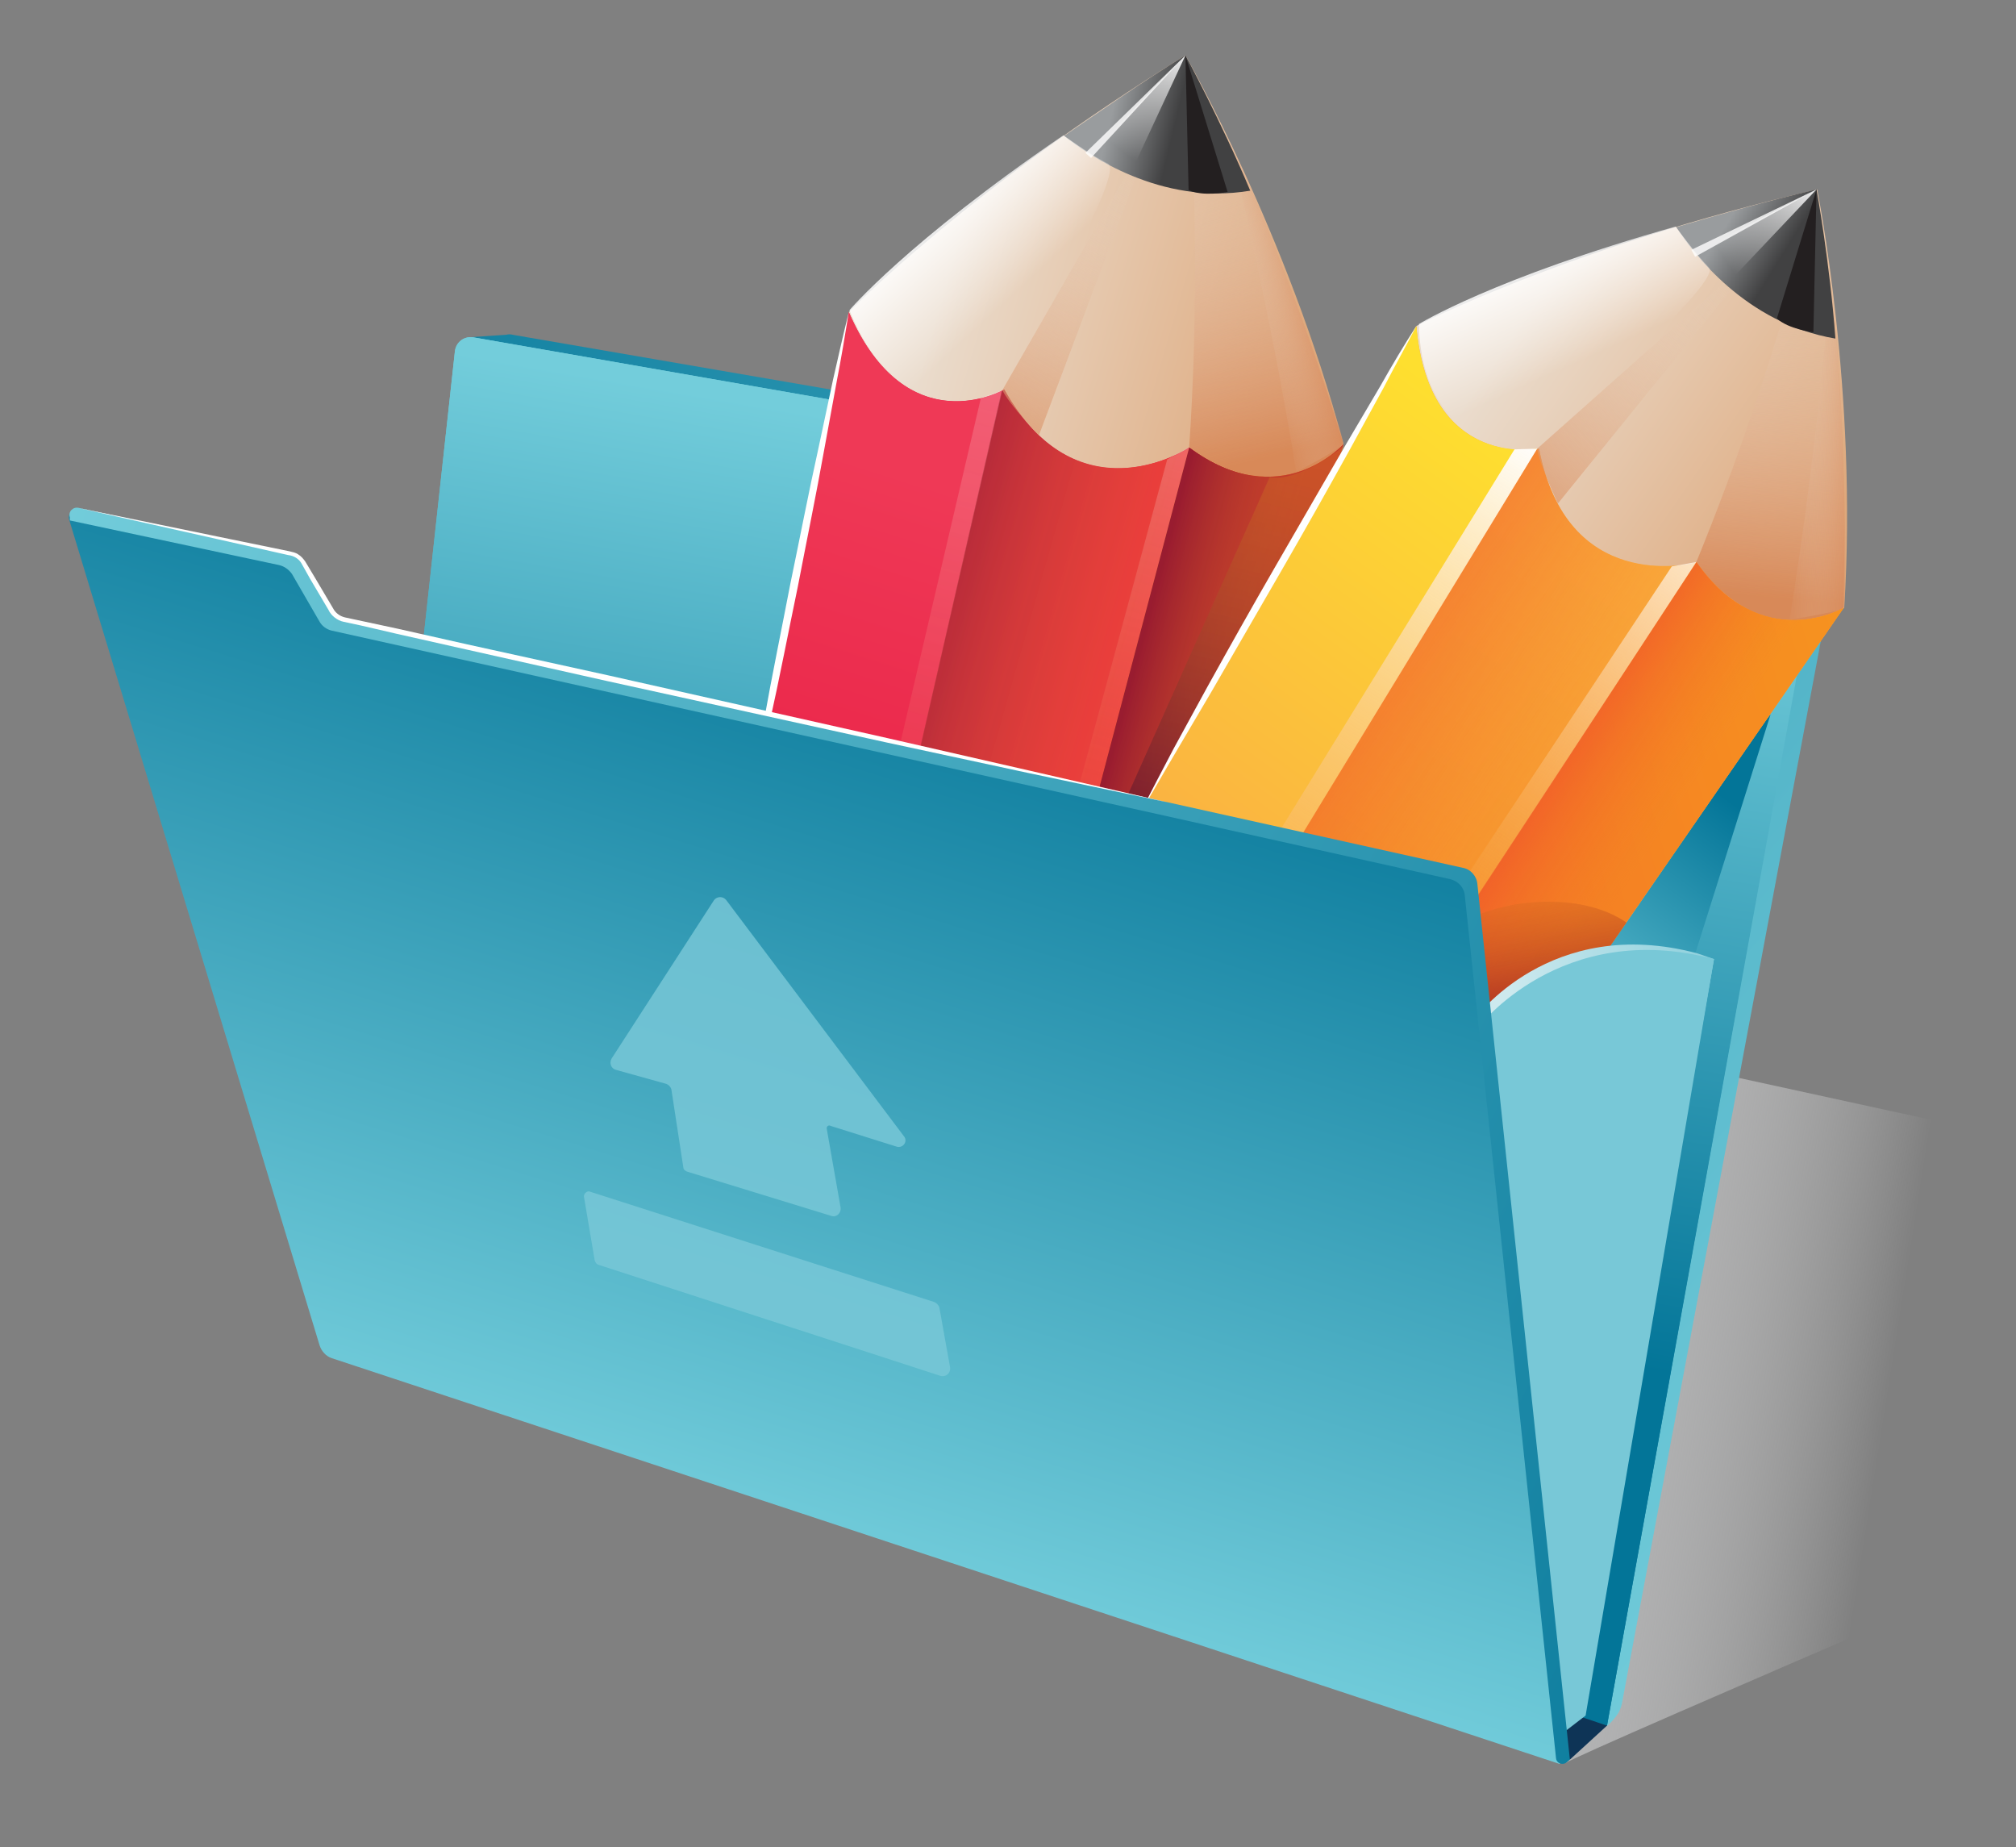 <?xml version="1.0" encoding="utf-8"?>
<!-- Generator: Adobe Illustrator 23.0.1, SVG Export Plug-In . SVG Version: 6.00 Build 0)  -->
<svg version="1.1" id="Layer_1" xmlns="http://www.w3.org/2000/svg" xmlns:xlink="http://www.w3.org/1999/xlink" x="0px" y="0px"
	 viewBox="0 0 320.4 293.5" style="enable-background:new 0 0 320.4 293.5;" xml:space="preserve">
<rect x="0" y="0" width="320.4" height="293.5" fill="#808080" stroke="none"/>
<style type="text/css">
	.st0{fill:url(#SVGID_1_);}
	.st1{fill:url(#SVGID_2_);}
	.st2{fill:url(#SVGID_3_);}
	.st3{fill:url(#SVGID_4_);}
	.st4{fill:url(#SVGID_5_);}
	.st5{fill:url(#SVGID_6_);}
	.st6{fill:url(#SVGID_7_);}
	.st7{fill:url(#SVGID_8_);}
	.st8{opacity:0.5;fill:url(#SVGID_9_);}
	.st9{fill:#E92046;}
	.st10{fill:url(#SVGID_10_);}
	.st11{opacity:0.62;fill:url(#SVGID_11_);}
	.st12{fill:url(#SVGID_12_);}
	.st13{fill:#B21F2F;}
	.st14{opacity:0.62;fill:url(#SVGID_13_);}
	.st15{opacity:0.62;fill:url(#SVGID_14_);}
	.st16{fill:url(#SVGID_15_);}
	.st17{fill:url(#SVGID_16_);}
	.st18{opacity:0.62;fill:url(#SVGID_17_);}
	.st19{fill:url(#SVGID_18_);}
	.st20{opacity:0.19;fill:url(#SVGID_19_);}
	.st21{opacity:0.22;fill:url(#SVGID_20_);}
	.st22{opacity:0.85;fill:url(#SVGID_21_);}
	.st23{fill:url(#SVGID_22_);}
	.st24{fill:#231F20;}
	.st25{opacity:0.75;fill:url(#SVGID_23_);}
	.st26{fill:url(#SVGID_24_);}
	.st27{fill:#FFFFFF;}
	.st28{opacity:0.8;fill:#FFFFFF;}
	.st29{fill:url(#SVGID_25_);}
	.st30{opacity:0.62;fill:url(#SVGID_26_);}
	.st31{fill:url(#SVGID_27_);}
	.st32{fill:url(#SVGID_28_);}
	.st33{fill:url(#SVGID_29_);}
	.st34{fill:url(#SVGID_30_);}
	.st35{opacity:0.5;fill:url(#SVGID_31_);}
	.st36{fill:#FAAF43;}
	.st37{fill:url(#SVGID_32_);}
	.st38{fill:url(#SVGID_33_);}
	.st39{opacity:0.62;fill:url(#SVGID_34_);}
	.st40{fill:url(#SVGID_35_);}
	.st41{fill:url(#SVGID_36_);}
	.st42{opacity:0.62;fill:url(#SVGID_37_);}
	.st43{opacity:0.62;fill:url(#SVGID_38_);}
	.st44{fill:url(#SVGID_39_);}
	.st45{fill:url(#SVGID_40_);}
	.st46{opacity:0.62;fill:url(#SVGID_41_);}
	.st47{fill:url(#SVGID_42_);}
	.st48{fill:url(#SVGID_43_);}
	.st49{opacity:0.75;fill:url(#SVGID_44_);}
	.st50{opacity:0.85;fill:url(#SVGID_45_);}
	.st51{fill:url(#SVGID_46_);}
	.st52{opacity:0.75;fill:url(#SVGID_47_);}
	.st53{fill:url(#SVGID_48_);}
	.st54{fill:url(#SVGID_49_);}
	.st55{opacity:0.62;fill:url(#SVGID_50_);}
	.st56{fill:#0E3456;}
	.st57{fill:url(#SVGID_51_);}
	.st58{fill:url(#SVGID_52_);}
	.st59{fill:url(#SVGID_53_);}
	.st60{fill:url(#SVGID_54_);}
	.st61{opacity:0.83;}
	.st62{fill:url(#SVGID_55_);}
	.st63{fill:url(#SVGID_56_);}
</style>
<g>
	<linearGradient id="SVGID_1_" gradientUnits="userSpaceOnUse" x1="242.778" y1="217.964" x2="299.401" y2="226.931">
		<stop  offset="0" style="stop-color:#AFB0B2"/>
		<stop  offset="1" style="stop-color:#FFFFFF;stop-opacity:0"/>
	</linearGradient>
	<path class="st0" d="M307.2,178l-186.3-40.6l128,142.7c0.9-0.7,26.7-11.9,58.3-25.5V178z"/>
	<g>
		<linearGradient id="SVGID_2_" gradientUnits="userSpaceOnUse" x1="253.624" y1="157.583" x2="250.173" y2="291.247">
			<stop  offset="0" style="stop-color:#73CDDB;stop-opacity:0"/>
			<stop  offset="1" style="stop-color:#037598"/>
		</linearGradient>
		<path class="st1" d="M252,272.6l-5.6,4.3l-11.5-113.6c0,0,13.1-17.4,37.5-10.9L252,272.6z"/>
		<g>
			<linearGradient id="SVGID_3_" gradientUnits="userSpaceOnUse" x1="307.52" y1="229.111" x2="43.445" y2="-0.151">
				<stop  offset="0" style="stop-color:#73CDDB"/>
				<stop  offset="1" style="stop-color:#037598"/>
			</linearGradient>
			<path class="st2" d="M256,273.7c1.2-1.3,1.6-1.9,1.9-3.7l33.1-176.8c0.3-1.9-0.7-4.2-3.3-4.5L81.5,53.2c-0.4-0.1-0.7-0.1-1.1,0
				l-6,0.4L65.5,143l190,131.2L256,273.7z"/>
			<linearGradient id="SVGID_4_" gradientUnits="userSpaceOnUse" x1="180.226" y1="74.386" x2="158.576" y2="200.048">
				<stop  offset="0" style="stop-color:#73CDDB"/>
				<stop  offset="1" style="stop-color:#037598"/>
			</linearGradient>
			<path class="st3" d="M255.4,274.2l32.6-180.9c0.2-1.4-0.7-2.7-2-2.9L75.2,53.6c-1.4-0.2-2.7,0.7-2.9,2.2l-9.7,88.6l179.3,130.1
				L255.4,274.2z"/>
			<linearGradient id="SVGID_5_" gradientUnits="userSpaceOnUse" x1="180.226" y1="74.386" x2="158.576" y2="200.048">
				<stop  offset="0" style="stop-color:#73CDDB"/>
				<stop  offset="1" style="stop-color:#037598"/>
			</linearGradient>
			<path class="st4" d="M255.4,274.2l32.7-180.9c0.2-1.4-0.7-2.7-2-2.9L75.2,53.6c-1.4-0.2-2.7,0.7-2.9,2.2l-9.7,88.6l179.3,130.1
				L255.4,274.2z"/>
			<g>
				<g>
					
						<linearGradient id="SVGID_6_" gradientUnits="userSpaceOnUse" x1="478.41" y1="-325.487" x2="468.473" y2="-339.5" gradientTransform="matrix(0.824 -0.567 0.567 0.824 -15.62 733.199)">
						<stop  offset="0" style="stop-color:#EB1F3D"/>
						<stop  offset="0.999" style="stop-color:#89181C"/>
					</linearGradient>
					<path class="st5" d="M184.4,162.6c0,0,24.1,11.9,4.1,34.9c-19.6,22.4-19.2,16.8-17.4,8.6c1.8-8.3,4.4-22,4.4-22
						S179.1,159.6,184.4,162.6z"/>
					
						<linearGradient id="SVGID_7_" gradientUnits="userSpaceOnUse" x1="534.324" y1="-479.233" x2="571.312" y2="-433.964" gradientTransform="matrix(0.824 -0.567 0.567 0.824 -15.62 733.199)">
						<stop  offset="0" style="stop-color:#EADCCD"/>
						<stop  offset="1" style="stop-color:#DEA87B"/>
					</linearGradient>
					<path class="st6" d="M134.9,49.6c0,0,19-19.6,53.5-40.8c0,0,16.3,28.4,25.1,61.7l-11.4,16.3l-61.5-18L134.9,49.6z"/>
					
						<linearGradient id="SVGID_8_" gradientUnits="userSpaceOnUse" x1="573.162" y1="-470.882" x2="553.498" y2="-420.751" gradientTransform="matrix(0.824 -0.567 0.567 0.824 -15.62 733.199)">
						<stop  offset="4.318467e-04" style="stop-color:#EADCCD;stop-opacity:0"/>
						<stop  offset="0.999" style="stop-color:#D88958"/>
					</linearGradient>
					<path class="st7" d="M213.5,70.5c0,0-11-36.7-24.9-61.7c0,0,2.7,28,0.4,62.2C189,71.1,202.4,82.1,213.5,70.5z"/>
					
						<linearGradient id="SVGID_9_" gradientUnits="userSpaceOnUse" x1="562.989" y1="-442.224" x2="572.65" y2="-439.187" gradientTransform="matrix(0.824 -0.567 0.567 0.824 -15.62 733.199)">
						<stop  offset="4.318467e-04" style="stop-color:#EADCCD;stop-opacity:0"/>
						<stop  offset="0.999" style="stop-color:#D88958"/>
					</linearGradient>
					<path class="st8" d="M213.5,70.5c0.4-0.5-11.1-34.2-18.2-48.1c0,0,6.4,25.7,10.7,52.6C205.9,75,212.2,71.9,213.5,70.5z"/>
					<path class="st9" d="M134.9,49.6L110,176.1c0,0,26.6,28.9,67.4,10.9c1.6-0.7,2.8-2.1,3.3-3.7l32.8-112.7c0,0-10,11.4-24.5,0.5
						c0,0-17.6,11.9-29.4-9.2C159.6,61.9,144.1,70.8,134.9,49.6z"/>
					<g>
						
							<linearGradient id="SVGID_10_" gradientUnits="userSpaceOnUse" x1="449.567" y1="-405.743" x2="518.757" y2="-459.476" gradientTransform="matrix(0.824 -0.567 0.567 0.824 -15.62 733.199)">
							<stop  offset="0" style="stop-color:#E92046"/>
							<stop  offset="0.814" style="stop-color:#EF3956"/>
						</linearGradient>
						<path class="st10" d="M134.9,49.6L110,176.1c0,0,7.3,7.9,20.2,12.9l29-126.9C156.8,63.3,143.3,68.9,134.9,49.6z"/>
						<path class="st9" d="M159.6,61.9c0,0-0.1,0.1-0.4,0.2l-29,126.9c7.3,2.8,16.3,4.7,26.8,3.6l32-121.4
							C187.9,71.8,171,82.2,159.6,61.9z"/>
						
							<linearGradient id="SVGID_11_" gradientUnits="userSpaceOnUse" x1="469.719" y1="-417.99" x2="494.745" y2="-387.811" gradientTransform="matrix(0.824 -0.567 0.567 0.824 -15.62 733.199)">
							<stop  offset="0" style="stop-color:#741C34"/>
							<stop  offset="1" style="stop-color:#F69320;stop-opacity:0.42"/>
						</linearGradient>
						<path class="st11" d="M159.6,61.9c0,0-0.1,0.1-0.4,0.2l-29,126.9c7.3,2.8,16.3,4.7,26.8,3.6l32-121.4
							C187.9,71.8,171,82.2,159.6,61.9z"/>
						
							<linearGradient id="SVGID_12_" gradientUnits="userSpaceOnUse" x1="448.706" y1="-384.869" x2="564.48" y2="-384.869" gradientTransform="matrix(0.824 -0.567 0.567 0.824 -15.62 733.199)">
							<stop  offset="0" style="stop-color:#F15B2A"/>
							<stop  offset="1" style="stop-color:#F69320"/>
						</linearGradient>
						<path class="st12" d="M189,71.1C189,71.1,189,71.1,189,71.1l-32.1,121.5c6.3-0.6,13.2-2.4,20.5-5.6c1.6-0.7,2.8-2.1,3.3-3.7
							l32.8-112.7C213.5,70.5,203.6,81.9,189,71.1z"/>
						<path class="st13" d="M189,71.1C189,71.1,189,71.1,189,71.1l-32.1,121.5c6.3-0.6,13.2-2.4,20.5-5.6c1.6-0.7,2.8-2.1,3.3-3.7
							l32.8-112.7C213.5,70.5,203.6,81.9,189,71.1z"/>
						
							<linearGradient id="SVGID_13_" gradientUnits="userSpaceOnUse" x1="499.079" y1="-390.502" x2="511.04" y2="-376.517" gradientTransform="matrix(0.824 -0.567 0.567 0.824 -15.62 733.199)">
							<stop  offset="0" style="stop-color:#891930"/>
							<stop  offset="1" style="stop-color:#F69320;stop-opacity:0.42"/>
						</linearGradient>
						<path class="st14" d="M189,71.1C189,71.1,189,71.1,189,71.1l-32.1,121.5c6.3-0.6,13.2-2.4,20.5-5.6c1.6-0.7,2.8-2.1,3.3-3.7
							l32.8-112.7C213.5,70.5,203.6,81.9,189,71.1z"/>
						<linearGradient id="SVGID_14_" gradientUnits="userSpaceOnUse" x1="188.181" y1="128.594" x2="205.31" y2="57.939">
							<stop  offset="0" style="stop-color:#63182E"/>
							<stop  offset="1" style="stop-color:#F69320;stop-opacity:0.42"/>
						</linearGradient>
						<path class="st15" d="M175,135.8l26.8-60c0,0,3.8,1.3,11.9-5l-14,48.8C199.7,119.6,185.3,146.6,175,135.8z"/>
					</g>
					<g>
						
							<linearGradient id="SVGID_15_" gradientUnits="userSpaceOnUse" x1="564.669" y1="-480.903" x2="571.477" y2="-473.358" gradientTransform="matrix(0.824 -0.567 0.567 0.824 -15.62 733.199)">
							<stop  offset="0" style="stop-color:#999C9E"/>
							<stop  offset="1" style="stop-color:#414142"/>
						</linearGradient>
						<path class="st16" d="M169.1,21.6c3.7,2.9,15.3,11.1,29.6,8.7C194,19.1,188.4,8.8,188.4,8.8C181.2,13.2,175,17.6,169.1,21.6z"
							/>
					</g>
					
						<linearGradient id="SVGID_16_" gradientUnits="userSpaceOnUse" x1="395.033" y1="-373.726" x2="430.916" y2="-406.665" gradientTransform="matrix(0.824 -0.567 0.567 0.824 -15.62 733.199)">
						<stop  offset="0" style="stop-color:#EB1F3D"/>
						<stop  offset="0.999" style="stop-color:#89181C"/>
					</linearGradient>
					<path class="st17" d="M115.8,151.6c0,0-32,4-20.8,35.1c10.7,29.7,12.9,23.6,14.9,14.6c2-9.2,5.5-24.3,5.5-24.3
						S122.8,151.4,115.8,151.6z"/>
					
						<linearGradient id="SVGID_17_" gradientUnits="userSpaceOnUse" x1="453.328" y1="-363.565" x2="469.146" y2="-338.317" gradientTransform="matrix(0.824 -0.567 0.567 0.824 -15.62 733.199)">
						<stop  offset="3.336997e-04" style="stop-color:#C73827"/>
						<stop  offset="1" style="stop-color:#F69320;stop-opacity:0.42"/>
					</linearGradient>
					<path class="st18" d="M153.4,163.2c0,0,14.5,5.1,17.3,22.6l0.1,3.6c0,0-11.8,3.8-16.2,2.8C150.2,191.2,153.4,163.2,153.4,163.2
						z"/>
					
						<linearGradient id="SVGID_18_" gradientUnits="userSpaceOnUse" x1="408.898" y1="-329.605" x2="458.031" y2="-373.769" gradientTransform="matrix(0.824 -0.567 0.567 0.824 -15.62 733.199)">
						<stop  offset="0.269" style="stop-color:#EB1F3D"/>
						<stop  offset="0.999" style="stop-color:#89181C"/>
					</linearGradient>
					<path class="st19" d="M151.7,162.3c0,0-20.4-5.4-21.2,22.1c-0.8,44-1.5,74.8,29.2,4.1C159.7,188.5,167.7,168.3,151.7,162.3z"/>
				</g>
				
					<linearGradient id="SVGID_19_" gradientUnits="userSpaceOnUse" x1="525.026" y1="-455.201" x2="431.178" y2="-370.737" gradientTransform="matrix(0.824 -0.567 0.567 0.824 -15.62 733.199)">
					<stop  offset="0" style="stop-color:#FFFFFF"/>
					<stop  offset="1" style="stop-color:#F69320;stop-opacity:0"/>
				</linearGradient>
				<polygon class="st20" points="159.3,62 130.2,189 126.8,187.8 155.9,63.2 				"/>
				
					<linearGradient id="SVGID_20_" gradientUnits="userSpaceOnUse" x1="546.459" y1="-430.976" x2="478.346" y2="-375.599" gradientTransform="matrix(0.824 -0.567 0.567 0.824 -15.62 733.199)">
					<stop  offset="0" style="stop-color:#FFFFFF"/>
					<stop  offset="1" style="stop-color:#F69320;stop-opacity:0"/>
				</linearGradient>
				<polygon class="st21" points="189,71.1 156.9,192.5 153.5,191.4 185.5,73 				"/>
				
					<linearGradient id="SVGID_21_" gradientUnits="userSpaceOnUse" x1="533.432" y1="-481.248" x2="535.751" y2="-465.349" gradientTransform="matrix(0.824 -0.567 0.567 0.824 -15.62 733.199)">
					<stop  offset="0" style="stop-color:#FFFFFF"/>
					<stop  offset="1" style="stop-color:#FFFFFF;stop-opacity:0"/>
				</linearGradient>
				<path class="st22" d="M169,21.5c0,0,4.4,3.2,7.1,4.5c3.1,1.6-17.6,36.4-17.6,36.4s-15.4,7.1-23.5-13.1
					C134.9,49.4,144.1,38.5,169,21.5z"/>
				
					<linearGradient id="SVGID_22_" gradientUnits="userSpaceOnUse" x1="580.541" y1="-480.565" x2="561.599" y2="-474.342" gradientTransform="matrix(0.824 -0.567 0.567 0.824 -15.62 733.199)">
					<stop  offset="0" style="stop-color:#FFFFFF"/>
					<stop  offset="1" style="stop-color:#FFFFFF;stop-opacity:0"/>
				</linearGradient>
				<path class="st23" d="M173.4,24.4l15-15.6l-8.8,18.9C179.5,27.8,175.5,26.3,173.4,24.4z"/>
				<path class="st24" d="M188.4,8.8l6.7,21.7c0,0-3.9,0.8-6.2-0.3L188.4,8.8z"/>
				
					<linearGradient id="SVGID_23_" gradientUnits="userSpaceOnUse" x1="565.149" y1="-469.194" x2="516.284" y2="-444.67" gradientTransform="matrix(0.824 -0.567 0.567 0.824 -15.62 733.199)">
					<stop  offset="4.318467e-04" style="stop-color:#EADCCD;stop-opacity:0"/>
					<stop  offset="0.999" style="stop-color:#D88958"/>
				</linearGradient>
				<path class="st25" d="M159.3,62L179,27.7l1.4,0.8l-15.3,40.7C165.1,69.2,160.5,64.4,159.3,62z"/>
				
					<linearGradient id="SVGID_24_" gradientUnits="userSpaceOnUse" x1="412.986" y1="-390.329" x2="406.741" y2="-398.411" gradientTransform="matrix(0.824 -0.567 0.567 0.824 -15.62 733.199)">
					<stop  offset="0" style="stop-color:#EB1F3D"/>
					<stop  offset="0.998" style="stop-color:#F05273"/>
				</linearGradient>
				<path class="st26" d="M111.3,155.8c6.7-2.9,5.4-3.6,5.1-4.3c-9.5,1.1-31,8.8-21.4,35.1c9.6,26.5,12.4,24.5,14.2,17.3l-0.2-0.1
					c-2,4.3-11.1-18.1-10.5-31.2C98.9,164.1,105.9,158.1,111.3,155.8z"/>
				<path class="st27" d="M103.8,155.5c-1.5,0.9-2.8,2.1-4,3.3c-1.2,1.2-2.2,2.6-3.1,4.1c-1.7,2.9-2.7,6.3-3,9.7
					c-0.2,1.7,0,3.4,0.1,5.1c0.2,1.7,0.4,3.4,0.7,5.1c0.7,3.4,1.5,6.8,2.6,10.1c-1.5-3.2-2.7-6.5-3.6-9.9c-0.4-1.7-0.7-3.5-0.9-5.2
					c-0.2-1.8-0.3-3.5-0.2-5.4c0.3-3.6,1.4-7.1,3.4-10.1C97.9,159.4,100.6,157,103.8,155.5z"/>
				<path class="st27" d="M134.9,49.6c-0.6,3.7-1.2,7.3-1.9,10.9l-2,10.9c-1.3,7.3-2.8,14.5-4.2,21.8c-1.5,7.2-2.9,14.5-4.5,21.7
					l-2.3,10.8c-0.8,3.6-1.5,7.4-2.4,11c0.6-3.7,1.2-7.5,1.8-11.2l2-10.9c1.3-7.3,2.8-14.5,4.2-21.8c1.5-7.2,2.9-14.5,4.5-21.7
					l2.3-10.8C133.2,56.8,134,53.2,134.9,49.6z"/>
				<polygon class="st28" points="172.5,24.3 188.4,8.8 173.4,25.1 				"/>
				
					<linearGradient id="SVGID_25_" gradientUnits="userSpaceOnUse" x1="448.583" y1="-374.15" x2="411.57" y2="-340.989" gradientTransform="matrix(0.824 -0.567 0.567 0.824 -15.62 733.199)">
					<stop  offset="0" style="stop-color:#EB1F3D"/>
					<stop  offset="0.998" style="stop-color:#F05273"/>
				</linearGradient>
				<path class="st29" d="M147.4,177.1c1-4.9-4-8.8-8.4-6.5c-2.4,1.2-4.7,3.3-6.4,6.8c-4.3,8.9-2.1,37.1-1.6,42.5s1.2,8.9,3.1,10.6
					C135.5,231.7,143.8,194,147.4,177.1z"/>
				
					<linearGradient id="SVGID_26_" gradientUnits="userSpaceOnUse" x1="427.965" y1="-394.023" x2="440.704" y2="-373.689" gradientTransform="matrix(0.824 -0.567 0.567 0.824 -15.62 733.199)">
					<stop  offset="0" style="stop-color:#F15B2A"/>
					<stop  offset="1" style="stop-color:#F69320;stop-opacity:0.42"/>
				</linearGradient>
				<path class="st30" d="M116.4,151.5c0,0,12.3,7.8,11,20.2c-1.1,10.5-2.9,14.7-2.9,14.7s-8.2-3.7-11-7.2L116.4,151.5z"/>
			</g>
			<linearGradient id="SVGID_27_" gradientUnits="userSpaceOnUse" x1="248.455" y1="170.92" x2="278.692" y2="130.066">
				<stop  offset="0" style="stop-color:#73CDDB"/>
				<stop  offset="1" style="stop-color:#037598"/>
			</linearGradient>
			<polygon class="st31" points="265.4,164.3 281.4,113.5 247.5,156.1 			"/>
			<g>
				<g>
					
						<linearGradient id="SVGID_28_" gradientUnits="userSpaceOnUse" x1="324.596" y1="-43.602" x2="314.659" y2="-57.615" gradientTransform="matrix(0.961 -0.277 0.277 0.961 -64.385 339.176)">
						<stop  offset="0" style="stop-color:#EB1F3D"/>
						<stop  offset="0.999" style="stop-color:#89181C"/>
					</linearGradient>
					<path class="st32" d="M236.3,174.7c0,0,19.1,18.9-7.2,34.4c-25.7,15.1-23.5,9.9-19.3,2.6c4.3-7.3,11.1-19.5,11.1-19.5
						S232.2,170.2,236.3,174.7z"/>
					
						<linearGradient id="SVGID_29_" gradientUnits="userSpaceOnUse" x1="380.51" y1="-197.347" x2="417.498" y2="-152.079" gradientTransform="matrix(0.961 -0.277 0.277 0.961 -64.385 339.176)">
						<stop  offset="0" style="stop-color:#EADCCD"/>
						<stop  offset="1" style="stop-color:#DEA87B"/>
					</linearGradient>
					<path class="st33" d="M225.1,51.8c0,0,24.3-12.6,63.7-21.7c0,0,6.5,32.1,4.3,66.5l-16,11.8l-52.7-36.5L225.1,51.8z"/>
					
						<linearGradient id="SVGID_30_" gradientUnits="userSpaceOnUse" x1="419.348" y1="-188.996" x2="399.683" y2="-138.866" gradientTransform="matrix(0.961 -0.277 0.277 0.961 -64.385 339.176)">
						<stop  offset="4.318467e-04" style="stop-color:#EADCCD;stop-opacity:0"/>
						<stop  offset="0.999" style="stop-color:#D88958"/>
					</linearGradient>
					<path class="st34" d="M293,96.6c0,0,1.1-38.3-4.1-66.4c0,0-6.3,27.4-19.3,59.1C269.6,89.3,278.9,104.1,293,96.6z"/>
					
						<linearGradient id="SVGID_31_" gradientUnits="userSpaceOnUse" x1="409.175" y1="-160.339" x2="418.836" y2="-157.302" gradientTransform="matrix(0.961 -0.277 0.277 0.961 -64.385 339.176)">
						<stop  offset="4.318467e-04" style="stop-color:#EADCCD;stop-opacity:0"/>
						<stop  offset="0.999" style="stop-color:#D88958"/>
					</linearGradient>
					<path class="st35" d="M293,96.6c0.6-0.3,0.3-35.9-2.1-51.4c0,0-2.1,26.4-6.5,53.3C284.4,98.4,291.3,97.5,293,96.6z"/>
					<path class="st36" d="M225.1,51.8l-63.6,112.1c0,0,16.1,35.8,60.5,31.7c1.7-0.2,3.3-1.1,4.3-2.4L293,96.6c0,0-13,7.6-23.4-7.2
						c0,0-20.4,5.7-25-18C244.6,71.3,227.1,74.8,225.1,51.8z"/>
					<g>
						
							<linearGradient id="SVGID_32_" gradientUnits="userSpaceOnUse" x1="295.752" y1="-123.858" x2="364.943" y2="-177.591" gradientTransform="matrix(0.961 -0.277 0.277 0.961 -64.385 339.176)">
							<stop  offset="0" style="stop-color:#FAAF43"/>
							<stop  offset="1" style="stop-color:#FEDF2F"/>
						</linearGradient>
						<path class="st37" d="M225.1,51.8l-63.6,112.1c0,0,4.4,9.8,15,18.6l67.7-111.2C241.6,71.7,226.9,72.8,225.1,51.8z"/>
						
							<linearGradient id="SVGID_33_" gradientUnits="userSpaceOnUse" x1="376.206" y1="-155.911" x2="287.142" y2="-77.152" gradientTransform="matrix(0.961 -0.277 0.277 0.961 -64.385 339.176)">
							<stop  offset="0" style="stop-color:#FAAF43"/>
							<stop  offset="1" style="stop-color:#F37A21"/>
						</linearGradient>
						<path class="st38" d="M244.6,71.3c0,0-0.1,0-0.4,0.1l-67.7,111.2c6,5,14,9.6,24.3,11.9l68.8-105.1
							C268.3,89.7,249,94.2,244.6,71.3z"/>
						
							<linearGradient id="SVGID_34_" gradientUnits="userSpaceOnUse" x1="315.904" y1="-136.105" x2="340.931" y2="-105.926" gradientTransform="matrix(0.961 -0.277 0.277 0.961 -64.385 339.176)">
							<stop  offset="0" style="stop-color:#F15B2A"/>
							<stop  offset="1" style="stop-color:#F69320;stop-opacity:0.42"/>
						</linearGradient>
						<path class="st39" d="M244.6,71.3c0,0-0.1,0-0.4,0.1l-67.7,111.2c6,5,14,9.6,24.3,11.9l68.8-105.1
							C268.3,89.7,249,94.2,244.6,71.3z"/>
						
							<linearGradient id="SVGID_35_" gradientUnits="userSpaceOnUse" x1="294.892" y1="-102.984" x2="410.666" y2="-102.984" gradientTransform="matrix(0.961 -0.277 0.277 0.961 -64.385 339.176)">
							<stop  offset="0" style="stop-color:#F15B2A"/>
							<stop  offset="1" style="stop-color:#F69320"/>
						</linearGradient>
						<path class="st40" d="M269.6,89.3C269.6,89.3,269.6,89.3,269.6,89.3l-68.9,105.1c6.2,1.4,13.3,1.9,21.2,1.2
							c1.7-0.2,3.3-1.1,4.3-2.4L293,96.6C293,96.6,280,104.2,269.6,89.3z"/>
						
							<linearGradient id="SVGID_36_" gradientUnits="userSpaceOnUse" x1="294.892" y1="-102.984" x2="410.666" y2="-102.984" gradientTransform="matrix(0.961 -0.277 0.277 0.961 -64.385 339.176)">
							<stop  offset="0" style="stop-color:#F15B2A"/>
							<stop  offset="1" style="stop-color:#F69320"/>
						</linearGradient>
						<path class="st41" d="M269.6,89.3C269.6,89.3,269.6,89.3,269.6,89.3l-68.9,105.1c6.2,1.4,13.3,1.9,21.2,1.2
							c1.7-0.2,3.3-1.1,4.3-2.4L293,96.6C293,96.6,280,104.2,269.6,89.3z"/>
						
							<linearGradient id="SVGID_37_" gradientUnits="userSpaceOnUse" x1="345.264" y1="-108.617" x2="357.226" y2="-94.632" gradientTransform="matrix(0.961 -0.277 0.277 0.961 -64.385 339.176)">
							<stop  offset="0" style="stop-color:#F15B2A"/>
							<stop  offset="1" style="stop-color:#F69320;stop-opacity:0.42"/>
						</linearGradient>
						<path class="st42" d="M269.6,89.3C269.6,89.3,269.6,89.3,269.6,89.3l-68.9,105.1c6.2,1.4,13.3,1.9,21.2,1.2
							c1.7-0.2,3.3-1.1,4.3-2.4L293,96.6C293,96.6,280,104.2,269.6,89.3z"/>
						<linearGradient id="SVGID_38_" gradientUnits="userSpaceOnUse" x1="241.425" y1="157.758" x2="237.54" y2="136.66">
							<stop  offset="0" style="stop-color:#981E21"/>
							<stop  offset="1" style="stop-color:#F69320;stop-opacity:0.42"/>
						</linearGradient>
						<path class="st43" d="M228.3,190.2l30.2-43.6c-7.5-5.2-20.6-3.7-26.7,0.4l-6.8,10.4L228.3,190.2z"/>
					</g>
					<g>
						
							<linearGradient id="SVGID_39_" gradientUnits="userSpaceOnUse" x1="410.854" y1="-199.018" x2="417.663" y2="-191.473" gradientTransform="matrix(0.961 -0.277 0.277 0.961 -64.385 339.176)">
							<stop  offset="0" style="stop-color:#999C9E"/>
							<stop  offset="1" style="stop-color:#414142"/>
						</linearGradient>
						<path class="st44" d="M266.4,36.1c2.6,4,11,15.3,25.3,17.7c-0.9-12.2-3-23.7-3-23.7C280.6,32,273.2,34.1,266.4,36.1z"/>
					</g>
					
						<linearGradient id="SVGID_40_" gradientUnits="userSpaceOnUse" x1="241.219" y1="-91.84" x2="277.102" y2="-124.779" gradientTransform="matrix(0.961 -0.277 0.277 0.961 -64.385 339.176)">
						<stop  offset="0" style="stop-color:#EB1F3D"/>
						<stop  offset="0.999" style="stop-color:#89181C"/>
					</linearGradient>
					<path class="st45" d="M174.7,142.5c0,0-31.7-6.4-30.8,26.7c0.8,31.5,4.8,26.5,9.5,18.5c4.8-8.1,12.9-21.3,12.9-21.3
						S181.3,144.6,174.7,142.5z"/>
					
						<linearGradient id="SVGID_41_" gradientUnits="userSpaceOnUse" x1="299.513" y1="-81.68" x2="315.331" y2="-56.432" gradientTransform="matrix(0.961 -0.277 0.277 0.961 -64.385 339.176)">
						<stop  offset="3.336997e-04" style="stop-color:#C73827"/>
						<stop  offset="1" style="stop-color:#F69320;stop-opacity:0.42"/>
					</linearGradient>
					<path class="st46" d="M206.6,165.4c0,0,12.2,9.4,9.2,26.9l-1,3.5c0,0-12.4-0.2-16.2-2.5C194.8,191,206.6,165.4,206.6,165.4z"/>
					
						<linearGradient id="SVGID_42_" gradientUnits="userSpaceOnUse" x1="255.084" y1="-47.72" x2="304.216" y2="-91.884" gradientTransform="matrix(0.961 -0.277 0.277 0.961 -64.385 339.176)">
						<stop  offset="0.269" style="stop-color:#EB1F3D"/>
						<stop  offset="0.999" style="stop-color:#89181C"/>
					</linearGradient>
					<path class="st47" d="M205.4,164c0,0-17.7-11.6-27.1,14.3c-14.7,41.5-25.1,70.5,26.4,13.2C204.7,191.5,218.6,174.8,205.4,164z"
						/>
				</g>
				
					<linearGradient id="SVGID_43_" gradientUnits="userSpaceOnUse" x1="371.212" y1="-173.316" x2="277.363" y2="-88.852" gradientTransform="matrix(0.961 -0.277 0.277 0.961 -64.385 339.176)">
					<stop  offset="0" style="stop-color:#FFFFFF"/>
					<stop  offset="1" style="stop-color:#F69320;stop-opacity:0"/>
				</linearGradient>
				<polygon class="st48" points="244.3,71.3 176.5,182.5 173.6,180.4 240.7,71.4 				"/>
				
					<linearGradient id="SVGID_44_" gradientUnits="userSpaceOnUse" x1="392.644" y1="-149.09" x2="324.532" y2="-93.714" gradientTransform="matrix(0.961 -0.277 0.277 0.961 -64.385 339.176)">
					<stop  offset="0" style="stop-color:#FFFFFF"/>
					<stop  offset="1" style="stop-color:#F69320;stop-opacity:0"/>
				</linearGradient>
				<polygon class="st49" points="269.6,89.3 200.8,194.4 197.9,192.3 265.7,90 				"/>
				
					<linearGradient id="SVGID_45_" gradientUnits="userSpaceOnUse" x1="379.733" y1="-199.35" x2="382.049" y2="-183.469" gradientTransform="matrix(0.961 -0.277 0.277 0.961 -64.385 339.176)">
					<stop  offset="0" style="stop-color:#FFFFFF"/>
					<stop  offset="1" style="stop-color:#FFFFFF;stop-opacity:0"/>
				</linearGradient>
				<path class="st50" d="M266.3,36c0,0,3.2,4.4,5.3,6.5c2.4,2.5-28.3,29-28.3,29s-17.3,0.7-17.8-20C225.5,51.5,237.3,44.2,266.3,36
					z"/>
				
					<linearGradient id="SVGID_46_" gradientUnits="userSpaceOnUse" x1="426.726" y1="-198.68" x2="407.784" y2="-192.457" gradientTransform="matrix(0.961 -0.277 0.277 0.961 -64.385 339.176)">
					<stop  offset="0" style="stop-color:#FFFFFF"/>
					<stop  offset="1" style="stop-color:#FFFFFF;stop-opacity:0"/>
				</linearGradient>
				<path class="st51" d="M269.6,40.1l19.1-10l-14.4,15.2C274.3,45.2,271,42.6,269.6,40.1z"/>
				<path class="st24" d="M288.7,30.1l-0.5,22.7c0,0-4-0.5-5.8-2.2L288.7,30.1z"/>
				
					<linearGradient id="SVGID_47_" gradientUnits="userSpaceOnUse" x1="411.334" y1="-187.309" x2="362.47" y2="-162.785" gradientTransform="matrix(0.961 -0.277 0.277 0.961 -64.385 339.176)">
					<stop  offset="4.318467e-04" style="stop-color:#EADCCD;stop-opacity:0"/>
					<stop  offset="0.999" style="stop-color:#D88958"/>
				</linearGradient>
				<path class="st52" d="M244.3,71.3L273.9,45l1.1,1.2L247.6,80C247.6,80,244.7,73.9,244.3,71.3z"/>
				
					<linearGradient id="SVGID_48_" gradientUnits="userSpaceOnUse" x1="259.171" y1="-108.444" x2="252.926" y2="-116.526" gradientTransform="matrix(0.961 -0.277 0.277 0.961 -64.385 339.176)">
					<stop  offset="0" style="stop-color:#EB1F3D"/>
					<stop  offset="0.998" style="stop-color:#F05273"/>
				</linearGradient>
				<path class="st53" d="M169.1,145.1c7.3-0.6,6.3-1.7,6.2-2.5c-9.4-2-32.2-1.5-31.5,26.6c0.7,28.2,4,27.2,8,20.9l-0.1-0.2
					c-3.2,3.4-4.8-20.6-0.1-32.9C154.7,149.1,163.3,145.6,169.1,145.1z"/>
				<path class="st27" d="M162.1,142.5c-1.7,0.4-3.3,1.1-4.9,1.9c-1.5,0.8-3,1.8-4.3,2.9c-2.6,2.2-4.6,5.1-5.9,8.2
					c-0.7,1.5-1.1,3.2-1.5,4.9c-0.4,1.7-0.7,3.4-0.9,5.1c-0.5,3.4-0.7,6.9-0.7,10.4c-0.4-3.5-0.5-7-0.2-10.5
					c0.1-1.8,0.4-3.5,0.8-5.3c0.4-1.7,0.8-3.5,1.5-5.1c1.4-3.3,3.6-6.3,6.4-8.5C155.2,144.3,158.6,142.8,162.1,142.5z"/>
				<path class="st27" d="M225.1,51.8c-1.7,3.3-3.5,6.5-5.2,9.8l-5.3,9.7c-3.6,6.5-7.2,12.9-10.9,19.3c-3.7,6.4-7.4,12.8-11.1,19.2
					l-5.6,9.5c-1.9,3.2-3.8,6.6-5.7,9.7c1.7-3.3,3.5-6.8,5.2-10l5.3-9.7c3.6-6.5,7.2-12.9,10.9-19.3c3.7-6.4,7.4-12.8,11.1-19.2
					l5.6-9.5C221.2,58.1,223.1,54.9,225.1,51.8z"/>
				<polygon class="st28" points="268.8,39.7 288.7,30.1 269.4,40.8 				"/>
				
					<linearGradient id="SVGID_49_" gradientUnits="userSpaceOnUse" x1="294.768" y1="-92.265" x2="257.755" y2="-59.104" gradientTransform="matrix(0.961 -0.277 0.277 0.961 -64.385 339.176)">
					<stop  offset="0" style="stop-color:#EB1F3D"/>
					<stop  offset="0.998" style="stop-color:#F05273"/>
				</linearGradient>
				<path class="st54" d="M196.6,176.7c2.5-4.3-1-9.6-5.9-8.8c-2.7,0.4-5.5,1.6-8.2,4.4c-6.8,7.1-13.8,34.6-15,39.8
					c-1.2,5.2-1.6,8.8-0.4,11C168,224.8,187.8,191.6,196.6,176.7z"/>
				
					<linearGradient id="SVGID_50_" gradientUnits="userSpaceOnUse" x1="274.15" y1="-112.138" x2="286.889" y2="-91.804" gradientTransform="matrix(0.961 -0.277 0.277 0.961 -64.385 339.176)">
					<stop  offset="0" style="stop-color:#F15B2A"/>
					<stop  offset="1" style="stop-color:#F69320;stop-opacity:0.42"/>
				</linearGradient>
				<path class="st55" d="M175.3,142.7c0,0,9.2,11.3,4,22.6c-4.4,9.6-7.4,13.1-7.4,13.1s-6.7-6.1-8.1-10.3L175.3,142.7z"/>
			</g>
			<polygon class="st56" points="249.5,279.6 255.4,274.2 233.1,266.7 			"/>
			<linearGradient id="SVGID_51_" gradientUnits="userSpaceOnUse" x1="292.979" y1="205.569" x2="249.366" y2="213.099">
				<stop  offset="0" style="stop-color:#78C8D7"/>
				<stop  offset="1" style="stop-color:#CDE9EE"/>
			</linearGradient>
			<path class="st57" d="M251.4,271.3l-5.6,4.3l-11.5-113.6c0,0,12-16.8,35.5-10.5l2.6,0.9L251.4,271.3z"/>
			<linearGradient id="SVGID_52_" gradientUnits="userSpaceOnUse" x1="234.869" y1="213.814" x2="272.372" y2="213.814">
				<stop  offset="0" style="stop-color:#78C8D7"/>
				<stop  offset="1" style="stop-color:#78C8D7"/>
			</linearGradient>
			<path class="st58" d="M252,272.6l-5.6,4.3l-11.5-113.6c0,0,13.1-17.4,37.5-10.9L252,272.6z"/>
			<linearGradient id="SVGID_53_" gradientUnits="userSpaceOnUse" x1="110.672" y1="241.911" x2="156.202" y2="94.413">
				<stop  offset="0" style="stop-color:#73CDDB"/>
				<stop  offset="1" style="stop-color:#037598"/>
			</linearGradient>
			<path class="st59" d="M50.8,213.8L11,82.6c-0.3-0.9,0.5-1.7,1.4-1.5l33.9,7.3c0.8,0.2,1.5,0.7,2,1.4l4.4,7.6
				c0.4,0.7,1.1,1.2,1.9,1.4l177.8,39.5c1.2,0.3,2.2,1.3,2.3,2.6l13.2,139.4L52.7,215.8C51.8,215.5,51.1,214.7,50.8,213.8z"/>
			<linearGradient id="SVGID_54_" gradientUnits="userSpaceOnUse" x1="1.174" y1="93.879" x2="311.963" y2="243.623">
				<stop  offset="0" style="stop-color:#73CDDB"/>
				<stop  offset="1" style="stop-color:#037598"/>
			</linearGradient>
			<path class="st60" d="M11.1,82.7l33.3,7.1c0.8,0.2,1.5,0.7,2,1.4l4.4,7.6c0.4,0.7,1.1,1.2,1.9,1.4l177.8,39.5
				c1.2,0.3,2.2,1.3,2.3,2.6l14.5,137.1c0.1,0.8,1,1.1,1.6,0.7l0.6-0.5l-14.7-139.1c-0.1-1.3-1.1-2.4-2.3-2.6L54.6,98.4
				c-0.8-0.2-1.5-0.7-1.9-1.4l-4.4-7.6c-0.4-0.7-1.1-1.2-1.9-1.4l-33.9-7.3c-0.9-0.2-1.7,0.6-1.4,1.5L11.1,82.7z"/>
			<g>
				<path class="st27" d="M185.6,127.5l-22.3-4.7L141,118l-44.6-9.8l-22.3-5L63,100.7l-5.6-1.3l-2.8-0.6c-1-0.2-2-1-2.4-1.9L49.3,92
					l-1.4-2.5c-0.4-0.7-1.2-1.2-2.1-1.3l-11.1-2.5l-22.3-5l22.4,4.6l11.2,2.3c0.4,0.1,1,0.2,1.4,0.5c0.5,0.3,0.8,0.7,1.1,1.1
					l1.5,2.5l2.9,4.9c0.4,0.8,1.1,1.3,1.9,1.5l2.8,0.6l5.6,1.2l11.1,2.5l22.3,4.9l44.5,10l22.3,5.1L185.6,127.5z"/>
			</g>
			<g class="st61">
				
					<linearGradient id="SVGID_55_" gradientUnits="userSpaceOnUse" x1="121.292" y1="155.409" x2="128.031" y2="218.307" gradientTransform="matrix(1 1.458373e-02 1.536151e-02 1 -7.509 -16.625)">
					<stop  offset="0" style="stop-color:#78C8D7"/>
					<stop  offset="1" style="stop-color:#78C8D7"/>
				</linearGradient>
				<path class="st62" d="M109.3,186.2l22.8,7c0.8,0.3,1.6-0.4,1.5-1.3l-2.2-12.5c-0.1-0.4,0.3-0.7,0.6-0.5l10.5,3.3
					c1,0.3,1.8-0.8,1.2-1.6l-28.3-37.6c-0.5-0.6-1.4-0.6-1.9,0l-16.3,25.2c-0.4,0.7-0.1,1.6,0.7,1.8l7.9,2.2
					c0.4,0.1,0.8,0.5,0.9,0.9l1.9,12.4C108.6,185.8,108.9,186.1,109.3,186.2z"/>
				
					<linearGradient id="SVGID_56_" gradientUnits="userSpaceOnUse" x1="111.68" y1="156.824" x2="118.306" y2="218.667" gradientTransform="matrix(1 1.458373e-02 -1.458373e-02 1 6.858 -16.416)">
					<stop  offset="0" style="stop-color:#78C8D7"/>
					<stop  offset="1" style="stop-color:#78C8D7"/>
				</linearGradient>
				<path class="st63" d="M92.8,190.1l1.7,10.1c0.1,0.4,0.3,0.7,0.7,0.8l54.2,17.6c0.9,0.3,1.7-0.4,1.6-1.3l-1.7-9.5
					c-0.1-0.4-0.4-0.7-0.8-0.9l-54.9-17.6C93.2,189.3,92.8,189.7,92.8,190.1z"/>
			</g>
		</g>
	</g>
</g>
</svg>
